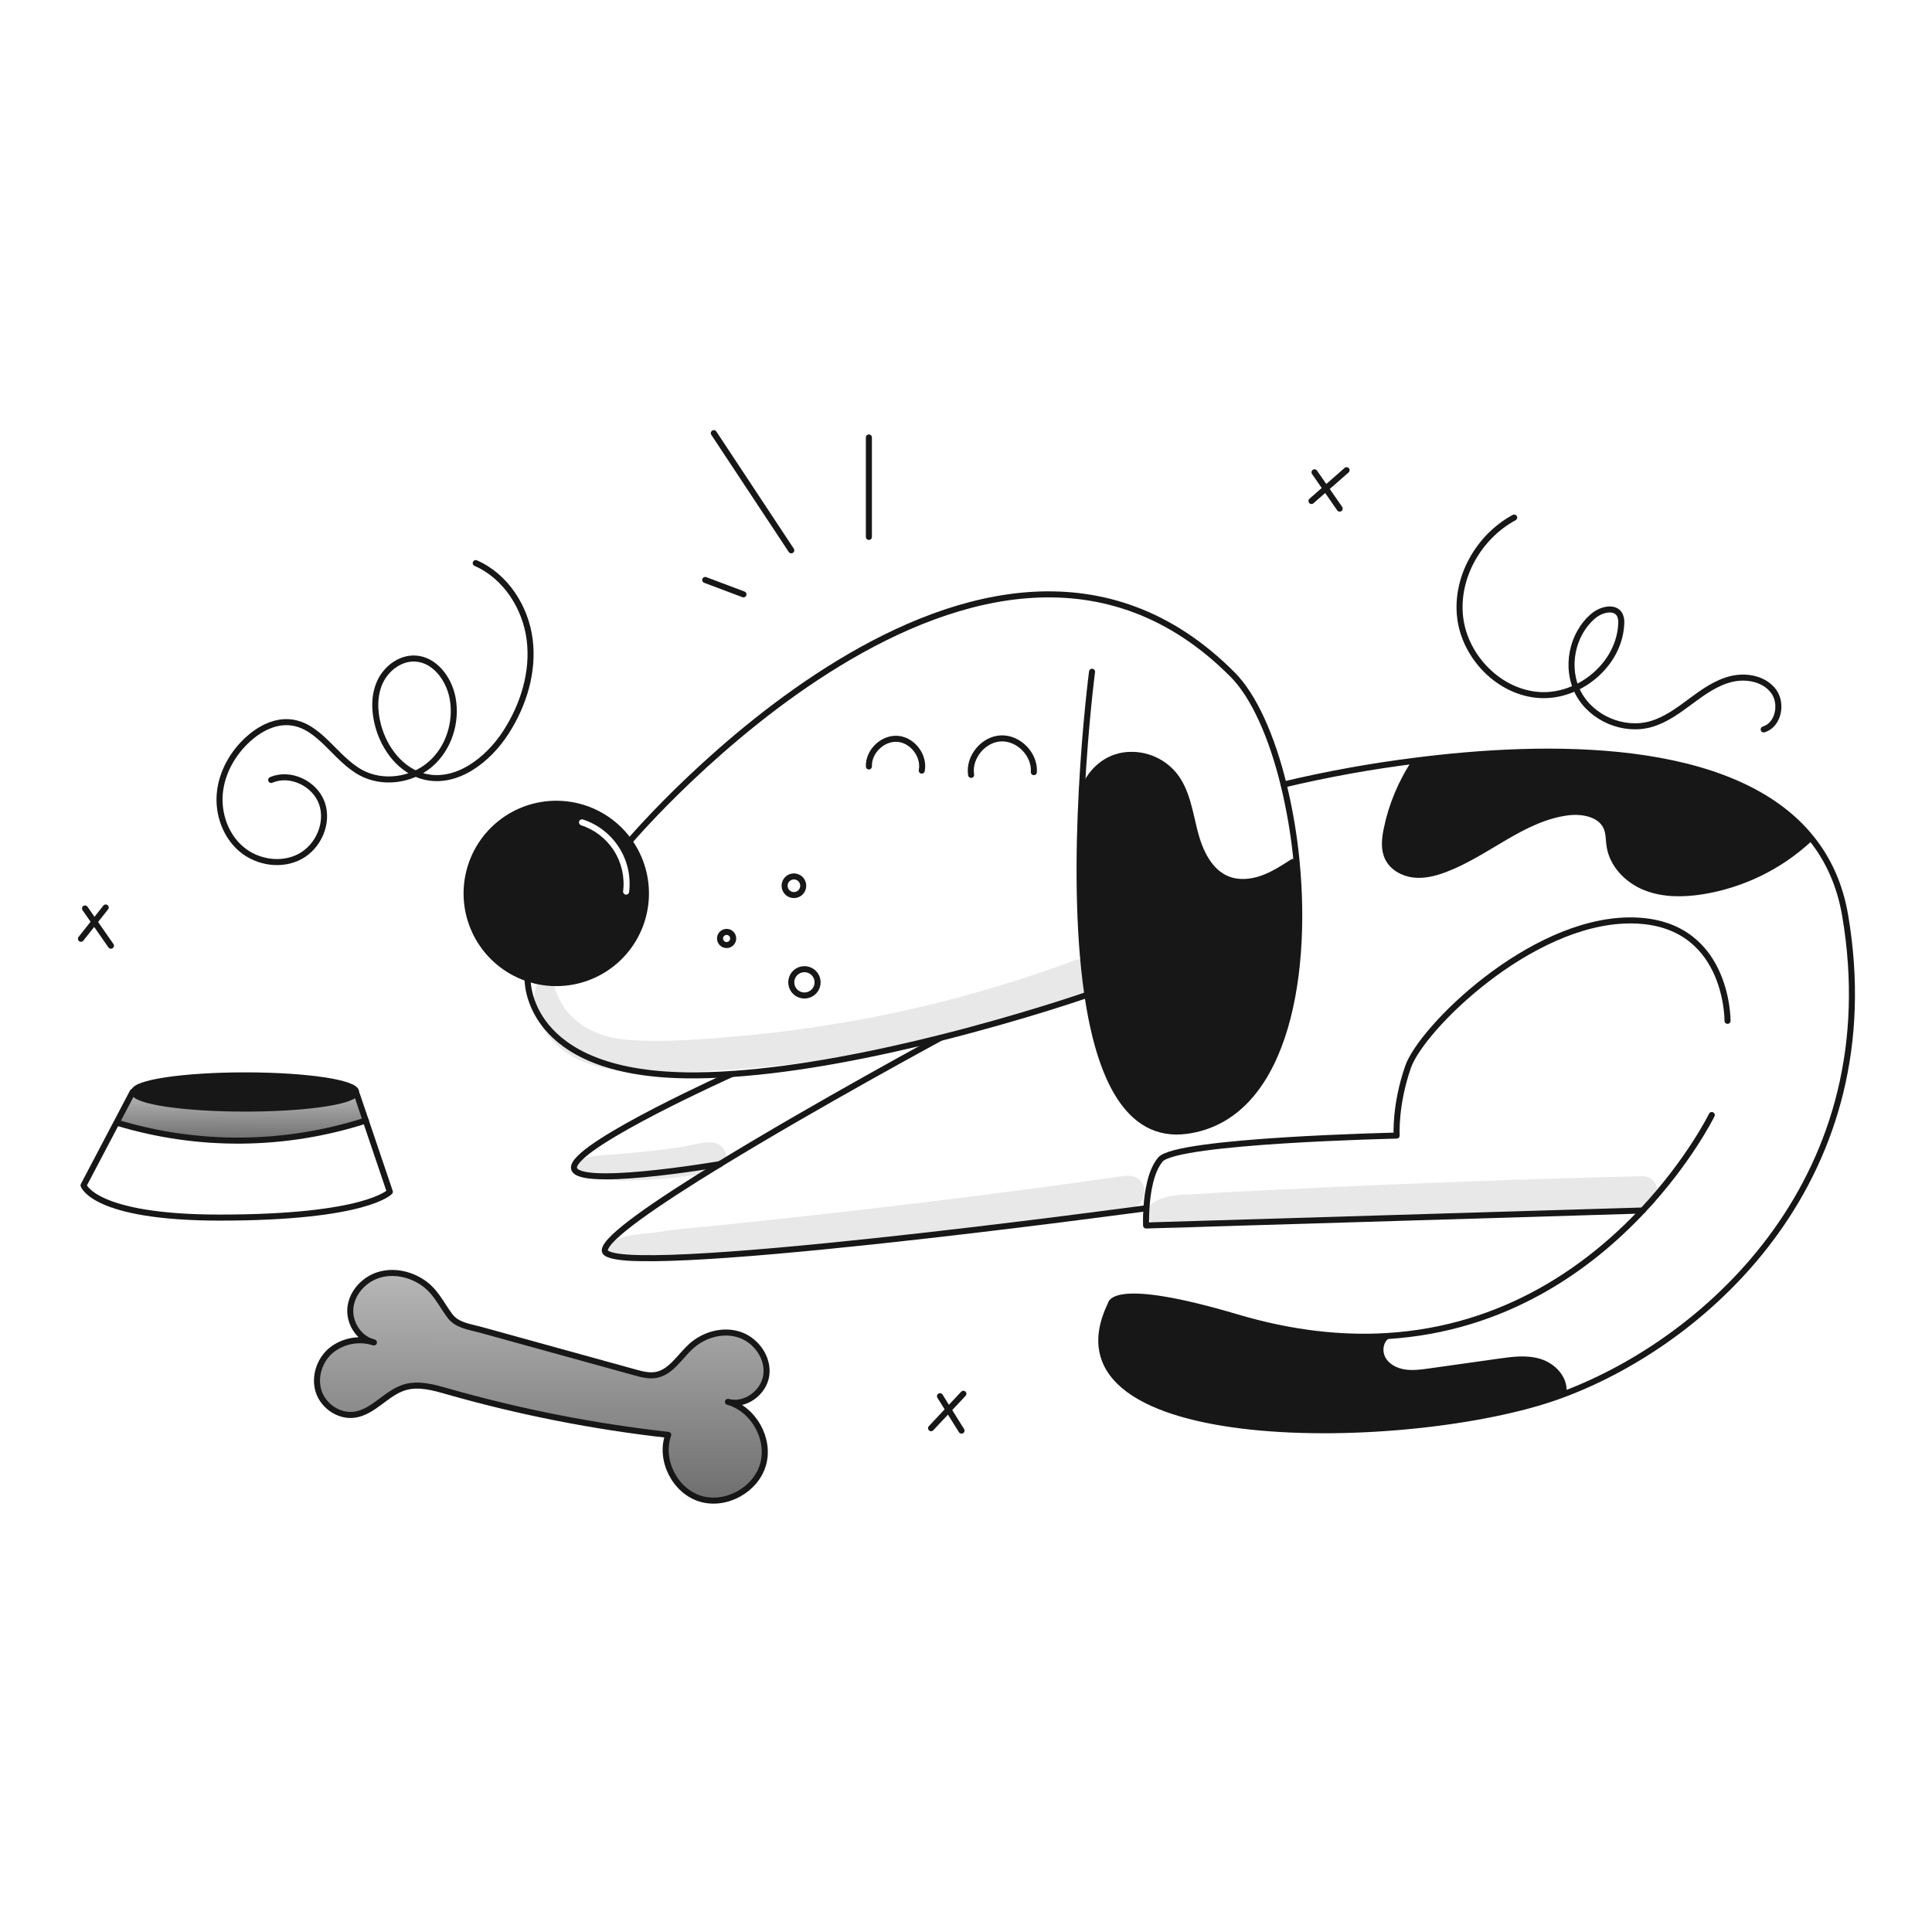 <svg width="960" height="960" viewBox="0 0 960 960" fill="none" xmlns="http://www.w3.org/2000/svg">
<g clip-path="url(#clip0_385_969)">
<path fill-rule="evenodd" clip-rule="evenodd" d="M320.912 446.134C321.403 436.16 318.53 426.309 312.753 418.163C308.644 412.346 303.196 407.603 296.869 404.335C290.542 401.066 283.522 399.367 276.4 399.381C266.413 399.382 256.717 402.739 248.866 408.911C241.015 415.084 235.466 423.715 233.108 433.419C230.75 443.123 231.72 453.338 235.863 462.425C240.006 471.512 247.081 478.943 255.954 483.527C264.826 488.111 274.981 489.582 284.79 487.703C294.598 485.825 303.491 480.705 310.041 473.167C316.592 465.629 320.42 456.109 320.912 446.134ZM289.66 407.202C288.872 406.945 288.026 407.376 287.769 408.163C287.512 408.951 287.943 409.798 288.731 410.054C295.479 412.252 301.253 416.728 305.065 422.715C308.877 428.701 310.49 435.827 309.626 442.871C309.526 443.694 310.111 444.442 310.933 444.543C311.755 444.644 312.503 444.059 312.604 443.236C313.552 435.501 311.782 427.677 307.596 421.103C303.41 414.53 297.07 409.615 289.66 407.202Z" fill="#171717"/>
<path d="M845.639 442.913C836.258 444.368 826.392 444.458 817.576 440.934C808.76 437.41 801.207 429.756 799.794 420.375C799.339 417.375 799.494 414.225 798.36 411.418C795.573 404.51 786.515 402.718 779.123 403.642C756.715 406.449 739.114 423.942 717.989 431.927C713.021 433.805 707.699 435.158 702.418 434.552C697.137 433.946 691.895 431.038 689.593 426.252C687.523 421.952 688.068 416.87 689.007 412.185C691.472 400.057 696.297 388.532 703.207 378.265L703.177 378.003C767.35 369.793 861.131 367.794 900.221 416.78L898.646 417.325C883.876 430.878 865.439 439.778 845.639 442.913V442.913Z" fill="#171717"/>
<path d="M644.274 428.13C650.161 488.789 637.054 555.437 589.683 561.899C560.247 565.908 546.283 534.776 540.324 494.299C535.578 462.106 535.901 424.016 537.524 393.015L538.17 393.045C541.29 384.068 548.521 377.07 557.881 375.434C562.589 374.666 567.415 375.142 571.882 376.814C576.35 378.486 580.302 381.297 583.349 384.967C589.69 392.793 591.104 403.335 593.578 413.09C596.052 422.845 600.758 433.29 610.139 436.931C615.532 439.031 621.661 438.456 627.124 436.538C632.587 434.62 637.485 431.448 642.342 428.308L644.274 428.13Z" fill="#171717"/>
<path d="M765.239 676.755C771.712 678.825 777.468 684.824 776.892 691.589L777.286 692.66C776.286 693.033 775.286 693.407 774.297 693.76C700.874 720.137 515.553 722.994 551.906 648.147C551.906 648.147 552.139 636.03 614.626 654.56C641.961 662.668 666.762 665.233 689.109 663.88V663.921C685.615 666.395 685.06 671.757 687.209 675.463C689.358 679.169 693.571 681.289 697.792 681.956C702.013 682.623 706.335 682.026 710.566 681.421C722.055 679.807 733.548 678.188 745.043 676.563C751.768 675.614 758.766 674.685 765.239 676.755Z" fill="#171717"/>
<path d="M158.434 691.69C155.96 684.521 158.626 676.038 164.382 671.11C167.195 668.819 170.513 667.23 174.061 666.473C177.609 665.717 181.287 665.814 184.79 666.758C185.123 666.869 185.456 666.958 185.8 667.041C185.466 666.941 185.133 666.841 184.79 666.758C177.964 664.597 173.39 657.024 174.116 649.858C174.874 642.325 180.831 635.822 188.052 633.549C195.273 631.276 203.401 632.923 209.732 637.074C216.417 641.456 219.002 647.727 223.532 653.826C227.117 658.643 233.408 659.269 238.881 660.774C247.393 663.128 255.91 665.481 264.43 667.833C281.454 672.529 298.483 677.231 315.516 681.94C318.899 682.869 322.416 683.808 325.877 683.212C333.43 681.899 337.712 674.103 343.397 668.953C349.849 663.097 359.412 660.441 367.652 663.268C375.892 666.095 382.012 674.861 380.752 683.485C379.492 692.109 370.108 698.945 361.727 696.562C374.44 700.146 382.791 714.97 379.176 727.674C375.561 740.378 360.555 748.587 347.943 744.674C335.331 740.761 327.575 725.417 332.043 712.986C294.891 708.824 258.15 701.58 222.2 691.327C215.334 689.368 208.023 687.298 201.176 689.327C191.987 692.044 185.635 701.627 176.143 702.96C168.633 704.01 160.9 698.86 158.434 691.69Z" fill="url(#paint0_linear_385_969)"/>
<path d="M176.964 542.601C176.947 542.993 176.789 543.366 176.519 543.651C173.066 547.711 149.871 550.851 121.757 550.851C91.271 550.851 66.551 547.151 66.551 542.601V542.591C66.592 538.037 91.292 534.351 121.757 534.351C152.254 534.353 176.964 538.049 176.964 542.601Z" fill="#171717"/>
<path d="M66.55 542.6C66.55 547.154 91.27 550.85 121.756 550.85C149.87 550.85 173.065 547.71 176.518 543.65L177.318 543.781L181.729 556.8C141.621 569.714 98.528 570.091 58.199 557.88L57.947 557.749L65.947 542.531L66.553 542.592L66.55 542.6Z" fill="url(#paint1_linear_385_969)"/>
<path d="M312.753 418.163C318.53 426.309 321.403 436.16 320.912 446.134C320.42 456.109 316.592 465.629 310.041 473.167C303.491 480.705 294.598 485.825 284.79 487.703C274.981 489.582 264.826 488.111 255.954 483.527C247.081 478.943 240.006 471.512 235.863 462.425C231.72 453.338 230.75 443.123 233.108 433.419C235.466 423.715 241.015 415.084 248.866 408.911C256.717 402.739 266.413 399.382 276.4 399.381C283.522 399.367 290.542 401.066 296.869 404.335C303.196 407.603 308.644 412.346 312.753 418.163V418.163Z" stroke="#171717" stroke-width="3" stroke-linecap="round" stroke-linejoin="round"/>
<path d="M312.742 418.174L312.752 418.164C314.388 416.235 489.045 211.072 612.494 335.228C623.077 345.872 631.943 365.906 637.82 389.839C640.883 402.432 643.039 415.229 644.273 428.131C650.16 488.79 637.053 555.438 589.682 561.9C560.246 565.909 546.282 534.777 540.323 494.3C535.577 462.107 535.9 424.017 537.523 393.016C539.3 359.177 542.632 333.79 542.632 333.79" stroke="#171717" stroke-width="3" stroke-linecap="round" stroke-linejoin="round"/>
<path d="M262.141 486.134V486.144C262.111 487.033 260.899 533.393 341.381 534.333C348.581 534.413 356.064 534.171 363.718 533.656C397.89 531.364 435.618 523.656 467.405 515.671C508.949 505.23 540.324 494.304 540.324 494.304" stroke="#171717" stroke-width="3" stroke-linecap="round" stroke-linejoin="round"/>
<path d="M816.234 601.494C789.929 629.557 748.052 660.326 689.109 663.88C666.762 665.233 641.961 662.668 614.626 654.56C552.139 636.03 551.906 648.147 551.906 648.147C515.553 722.994 700.874 720.137 774.297 693.76C775.286 693.407 776.286 693.033 777.286 692.66C850.174 665.16 938.654 583.651 916.862 454.971C914.277 439.692 908.462 427.11 900.22 416.78C861.13 367.794 767.349 369.793 703.176 378C681.191 380.748 659.373 384.699 637.821 389.835" stroke="#171717" stroke-width="3" stroke-linecap="round" stroke-linejoin="round"/>
<path d="M850.568 554.054C850.568 554.054 839.468 576.724 816.244 601.495" stroke="#171717" stroke-width="3" stroke-linecap="round" stroke-linejoin="round"/>
<path d="M858.399 507.248C858.399 507.248 858.884 456.879 809.453 457.354C760.022 457.829 706.346 511.045 699.691 530.06C693.036 549.075 693.986 564.272 693.986 564.272C693.986 564.272 584.699 566.646 576.615 576.148C571.708 581.924 570.132 592.759 569.658 600.393C569.335 605.341 569.486 608.936 569.486 608.936L816.233 601.494H816.243" stroke="#171717" stroke-width="3" stroke-linecap="round" stroke-linejoin="round"/>
<path d="M467.404 515.67C467.404 515.67 405.947 548.883 357.628 578.46C326.428 597.566 300.695 615.147 300.513 621.296C300.038 636.979 569.446 600.383 569.446 600.383" stroke="#171717" stroke-width="3" stroke-linecap="round" stroke-linejoin="round"/>
<path d="M363.717 533.655C363.717 533.655 288.87 567.241 285.317 579.355C281.764 591.469 357.63 578.455 357.63 578.455" stroke="#171717" stroke-width="3" stroke-linecap="round" stroke-linejoin="round"/>
<path d="M184.79 666.759C185.123 666.87 185.456 666.959 185.8 667.042C185.466 666.941 185.133 666.84 184.79 666.759Z" stroke="#171717" stroke-width="3" stroke-linecap="round" stroke-linejoin="round"/>
<path d="M184.79 666.758C181.287 665.814 177.609 665.716 174.061 666.473C170.513 667.23 167.195 668.819 164.382 671.11C158.626 676.038 155.96 684.521 158.434 691.69C160.908 698.859 168.634 704.01 176.146 702.96C185.638 701.627 191.99 692.044 201.179 689.327C208.026 687.298 215.337 689.368 222.203 691.327C258.151 701.579 294.89 708.824 332.04 712.987C327.577 725.418 335.322 740.777 347.94 744.675C360.558 748.573 375.558 740.375 379.173 727.675C382.788 714.975 374.437 700.147 361.724 696.563C370.105 698.946 379.486 692.109 380.749 683.486C382.012 674.863 375.891 666.097 367.649 663.269C359.407 660.441 349.849 663.098 343.394 668.954C337.709 674.104 333.427 681.9 325.874 683.213C322.41 683.813 318.896 682.87 315.513 681.941C298.487 677.235 281.458 672.533 264.427 667.834C255.903 665.482 247.387 663.129 238.878 660.775C233.405 659.275 227.114 658.644 223.529 653.827C218.995 647.727 216.41 641.457 209.729 637.075C203.398 632.924 195.259 631.275 188.049 633.55C180.839 635.825 174.871 642.326 174.113 649.859C173.389 657.024 177.964 664.6 184.79 666.758Z" stroke="#171717" stroke-width="3" stroke-linecap="round" stroke-linejoin="round"/>
<path d="M65.944 542.531L57.944 557.749L41.524 588.983C41.524 588.983 46.513 605.018 109.242 605.018C182.312 605.018 193.713 592.194 193.713 592.194L181.729 556.8L177.316 543.783" stroke="#171717" stroke-width="3" stroke-linecap="round" stroke-linejoin="round"/>
<path d="M66.551 542.593C66.592 538.039 91.292 534.353 121.757 534.353C152.257 534.353 176.964 538.053 176.964 542.603C176.947 542.995 176.789 543.368 176.519 543.653C173.066 547.713 149.871 550.853 121.757 550.853C91.271 550.853 66.551 547.153 66.551 542.603V542.593Z" stroke="#171717" stroke-width="3" stroke-linecap="round" stroke-linejoin="round"/>
<path d="M431.759 380.841C431.476 373.399 438.606 366.553 446.038 367.128C453.47 367.703 459.438 375.58 458.014 382.901" stroke="#171717" stroke-width="3" stroke-linecap="round" stroke-linejoin="round"/>
<path d="M482.542 385.041C481.168 376.341 488.55 367.299 497.355 366.905C506.16 366.511 514.32 374.872 513.714 383.668" stroke="#171717" stroke-width="3" stroke-linecap="round" stroke-linejoin="round"/>
<path d="M58.199 557.88C98.528 570.091 141.62 569.714 181.729 556.8C181.749 556.79 181.77 556.79 181.79 556.78" stroke="#171717" stroke-width="3" stroke-linecap="round" stroke-linejoin="round"/>
<path d="M538.173 393.05C541.293 384.073 548.524 377.075 557.884 375.439C562.592 374.671 567.418 375.147 571.885 376.819C576.352 378.491 580.305 381.302 583.352 384.972C589.693 392.798 591.107 403.34 593.581 413.095C596.055 422.85 600.761 433.295 610.142 436.936C615.535 439.036 621.664 438.461 627.127 436.543C632.59 434.625 637.488 431.453 642.345 428.313" stroke="#171717" stroke-width="3" stroke-linecap="round" stroke-linejoin="round"/>
<path d="M703.205 378.266C696.295 388.532 691.47 400.058 689.005 412.186C688.066 416.871 687.521 421.951 689.591 426.253C691.891 431.039 697.144 433.937 702.416 434.553C707.688 435.169 713.016 433.806 717.987 431.928C739.112 423.94 756.713 406.45 779.121 403.643C786.513 402.714 795.571 404.511 798.358 411.419C799.489 414.226 799.337 417.376 799.792 420.376C801.205 429.757 808.769 437.421 817.574 440.935C826.379 444.449 836.256 444.369 845.637 442.914C865.436 439.778 883.872 430.878 898.642 417.326" stroke="#171717" stroke-width="3" stroke-linecap="round" stroke-linejoin="round"/>
<path d="M689.109 663.921C685.615 666.395 685.06 671.757 687.209 675.463C689.358 679.169 693.571 681.289 697.792 681.956C702.013 682.623 706.335 682.026 710.566 681.421C722.055 679.807 733.548 678.188 745.043 676.563C751.768 675.614 758.766 674.685 765.243 676.755C771.72 678.825 777.472 684.824 776.896 691.589" stroke="#171717" stroke-width="3" stroke-linecap="round" stroke-linejoin="round"/>
<path d="M134.744 387.561C144.244 383.424 156.487 389.336 159.944 399.107C163.401 408.878 158.281 420.63 149.159 425.552C140.037 430.474 128.032 428.693 120.082 422.042C112.132 415.391 108.265 404.507 109.223 394.186C110.181 383.865 115.642 374.229 123.323 367.269C129.112 362.023 136.713 358.069 144.475 358.949C158.909 360.591 166.565 377.006 179.339 383.924C190.102 389.754 204.332 387.838 213.658 379.91C222.984 371.982 227.182 358.735 224.867 346.716C223.049 337.28 216.102 327.835 206.51 327.235C199.069 326.77 192.033 331.989 188.883 338.747C185.733 345.505 185.963 353.437 187.904 360.636C191.004 372.136 199.231 382.986 210.788 385.871C226.781 389.863 242.534 377.671 251.445 363.798C260.193 350.185 265.245 333.76 263.178 317.711C261.111 301.662 251.209 286.287 236.384 279.803" stroke="#171717" stroke-width="3" stroke-linecap="round" stroke-linejoin="round"/>
<path d="M55.117 469.914L42.248 451.414" stroke="#171717" stroke-width="3" stroke-linecap="round" stroke-linejoin="round"/>
<path d="M40.223 466.473L52.523 450.933" stroke="#171717" stroke-width="3" stroke-linecap="round" stroke-linejoin="round"/>
<path d="M665.679 252.727L653.173 234.682" stroke="#171717" stroke-width="3" stroke-linecap="round" stroke-linejoin="round"/>
<path d="M651.667 248.942L669.107 233.642" stroke="#171717" stroke-width="3" stroke-linecap="round" stroke-linejoin="round"/>
<path d="M477.77 710.873L467.078 693.766" stroke="#171717" stroke-width="3" stroke-linecap="round" stroke-linejoin="round"/>
<path d="M462.649 709.662L478.694 692.562" stroke="#171717" stroke-width="3" stroke-linecap="round" stroke-linejoin="round"/>
<path d="M394.489 444.757C397.048 444.757 399.122 442.683 399.122 440.124C399.122 437.565 397.048 435.491 394.489 435.491C391.931 435.491 389.856 437.565 389.856 440.124C389.856 442.683 391.931 444.757 394.489 444.757Z" stroke="#171717" stroke-width="3" stroke-linecap="round" stroke-linejoin="round"/>
<path d="M361.047 469.588C362.852 469.588 364.314 468.125 364.314 466.321C364.314 464.516 362.852 463.054 361.047 463.054C359.243 463.054 357.78 464.516 357.78 466.321C357.78 468.125 359.243 469.588 361.047 469.588Z" stroke="#171717" stroke-width="3" stroke-linecap="round" stroke-linejoin="round"/>
<path d="M399.717 494.654C403.325 494.654 406.251 491.729 406.251 488.12C406.251 484.511 403.325 481.586 399.717 481.586C396.108 481.586 393.183 484.511 393.183 488.12C393.183 491.729 396.108 494.654 399.717 494.654Z" stroke="#171717" stroke-width="3" stroke-linecap="round" stroke-linejoin="round"/>
<path d="M431.747 266.793V217.372" stroke="#171717" stroke-width="3" stroke-linecap="round" stroke-linejoin="round"/>
<path d="M393.182 273.446L354.691 215.236" stroke="#171717" stroke-width="3" stroke-linecap="round" stroke-linejoin="round"/>
<path d="M369.423 295.337L350.415 288.179" stroke="#171717" stroke-width="3" stroke-linecap="round" stroke-linejoin="round"/>
<path d="M752.382 257.17C734.81 266.651 723.193 286.95 725.542 306.778C727.891 326.606 745.069 344.131 764.999 345.354C784.929 346.577 804.721 329.989 805.574 310.041C805.746 308.484 805.492 306.909 804.841 305.484C802.447 301.099 795.625 302.795 791.795 306.003C780.967 315.075 777.666 331.978 784.284 344.457C790.902 356.936 806.749 363.685 820.333 359.808C827.725 357.699 834.033 352.963 840.213 348.384C846.393 343.805 852.825 339.189 860.298 337.384C867.771 335.579 876.608 337.253 881.228 343.398C885.848 349.543 883.734 360.239 876.37 362.447" stroke="#171717" stroke-width="3" stroke-linecap="round" stroke-linejoin="round"/>
<g opacity="0.1">
<path d="M267.9 486.423C259.789 502.355 273.2 520.21 287.743 526.711C306.118 534.926 327.421 533.241 347.037 532.395C388.933 530.638 430.548 524.695 471.261 514.655C494.129 508.975 516.664 502.026 538.761 493.84C543.152 492.216 546.135 487.964 544.818 483.172C543.659 478.956 538.562 475.472 534.15 477.115C498.515 490.411 461.755 500.469 424.316 507.168C405.916 510.449 387.283 513.09 368.662 514.72C350.076 516.346 330.835 518.076 312.186 516.712C293.74 515.364 278.824 505.97 274.667 487.312C273.99 484.276 269.327 483.621 267.898 486.428L267.9 486.423Z" fill="#171717"/>
</g>
<g opacity="0.1">
<path d="M302.382 623.748C308.64 628.239 318.274 626.568 325.473 626.201C334.011 625.766 342.492 625.22 351.018 624.462C368.044 622.95 385.064 621.362 402.065 619.584C436.404 615.998 470.7 612.029 504.953 607.677C524.264 605.225 543.56 602.654 562.841 599.964C567.183 599.364 569.557 593.816 568.505 589.989C567.224 585.328 562.882 583.7 558.529 584.325C491.176 593.992 423.611 602.008 355.929 608.99C346.471 609.966 336.887 610.526 327.515 612.137C319.315 613.548 308.063 612.775 301.794 619.184C301.488 619.503 301.258 619.886 301.119 620.305C300.981 620.724 300.938 621.169 300.995 621.607C301.051 622.045 301.205 622.465 301.445 622.835C301.685 623.206 302.005 623.518 302.382 623.748V623.748Z" fill="#171717"/>
</g>
<g opacity="0.1">
<path d="M570.938 606.016C577.181 612.831 591.855 609.965 600.104 609.635C610.077 609.235 620.046 608.589 630.016 608.089C650.624 607.057 671.237 606.114 691.853 605.262C733.086 603.556 774.332 602.209 815.59 601.222C826.371 600.962 826.411 584.175 815.59 584.441C774.001 585.459 732.423 586.838 690.856 588.576C670.24 589.442 649.627 590.397 629.019 591.439C618.719 591.961 608.389 592.317 598.11 593.139C589.41 593.833 575.942 592.612 570.219 600.45C568.994 602.129 569.656 604.619 570.938 606.017V606.016Z" fill="#171717"/>
</g>
<g opacity="0.1">
<path d="M286.113 581.948C296.287 587.356 309.707 586.864 320.949 586.277C326.97 585.963 332.988 585.457 338.971 584.703C345.16 583.923 351.892 583.457 357.562 580.777C364.288 577.596 360.422 567.991 354.013 567.677C348.477 567.404 342.485 569.307 337.002 570.157C331.354 571.032 325.692 571.745 320.002 572.238C314.589 572.706 309.222 573.446 303.796 573.723C297.82 574.029 292.446 574.403 286.812 576.639C284.666 577.491 283.712 580.67 286.118 581.951L286.113 581.948Z" fill="#171717"/>
</g>
</g>
<defs>
<linearGradient id="paint0_linear_385_969" x1="269.213" y1="632.523" x2="269.066" y2="745.04" gradientUnits="userSpaceOnUse">
<stop stop-color="#B7B7B7"/>
<stop offset="1" stop-color="#6F6F6F"/>
</linearGradient>
<linearGradient id="paint1_linear_385_969" x1="119.838" y1="542.531" x2="119.826" y2="566.638" gradientUnits="userSpaceOnUse">
<stop stop-color="#B7B7B7"/>
<stop offset="1" stop-color="#6F6F6F"/>
</linearGradient>
<clipPath id="clip0_385_969">
<rect width="884" height="535" fill="white" transform="translate(38 213)"/>
</clipPath>
</defs>
</svg>
